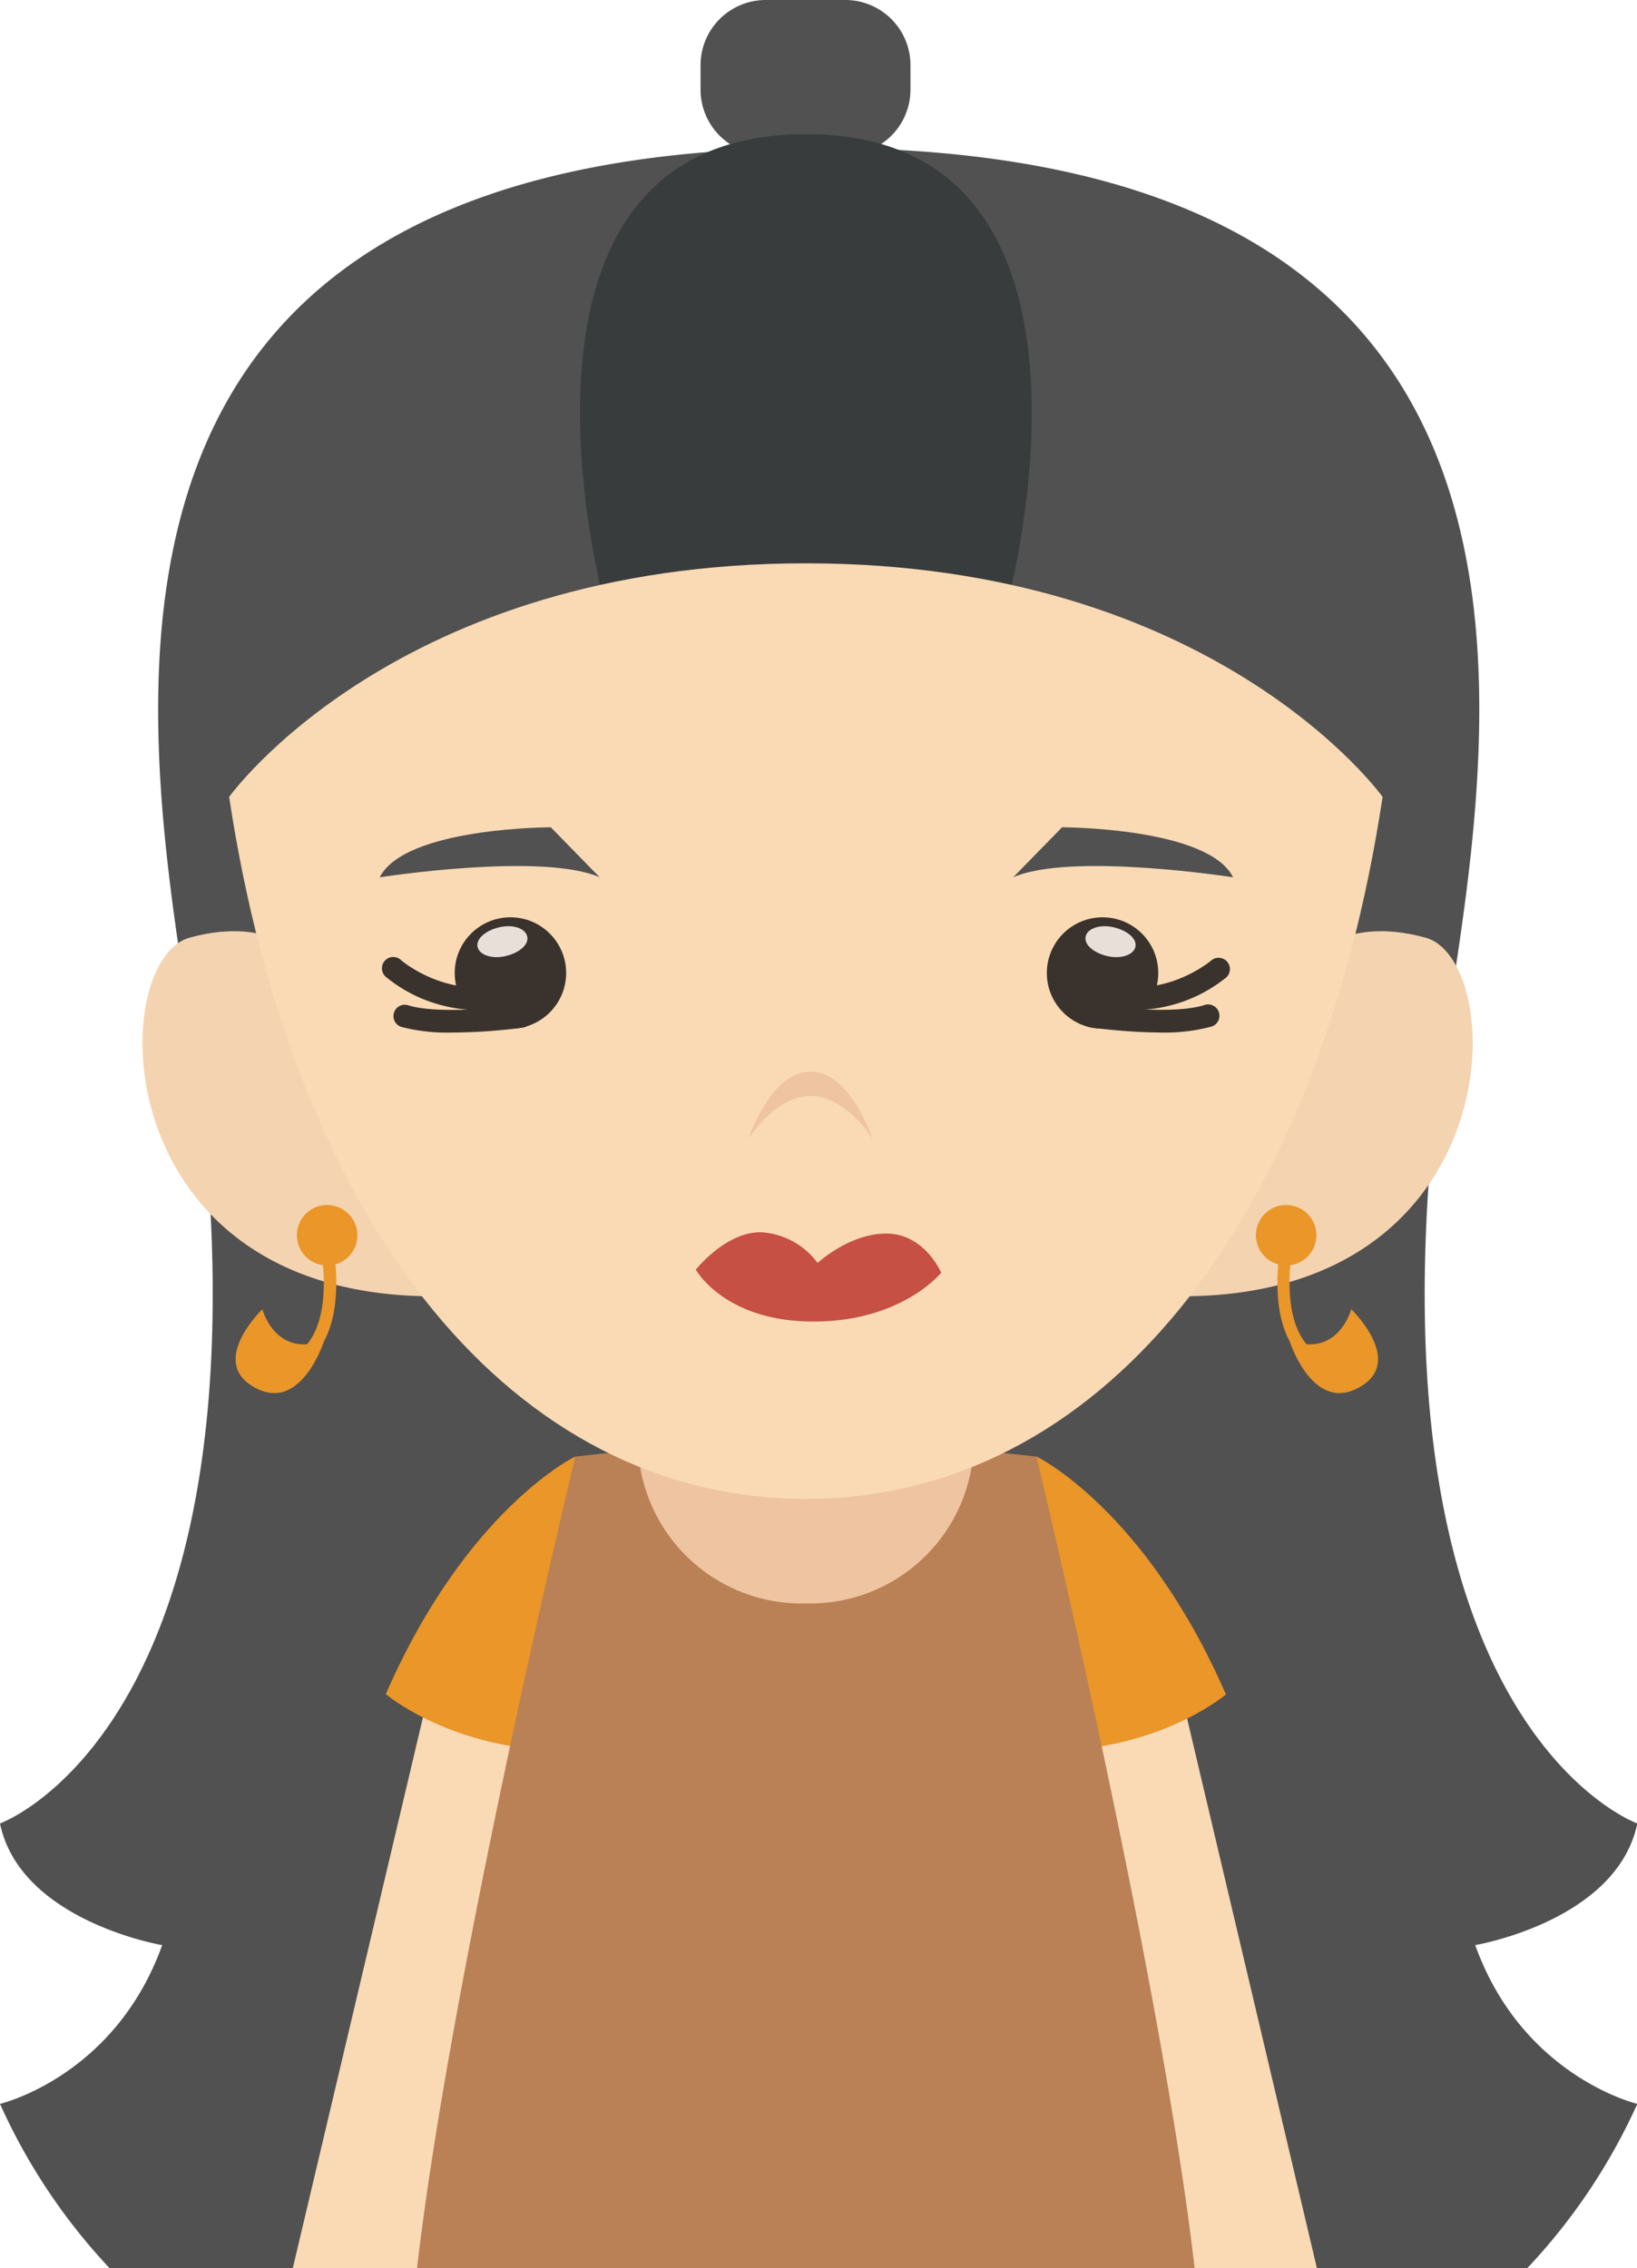 <svg xmlns="http://www.w3.org/2000/svg" viewBox="0 0 200.96 278.49"><defs><style>.cls-1{fill:#515151;}.cls-2{fill:#f9dab4;}.cls-3{fill:#ea9628;}.cls-4{fill:#efc4a0;}.cls-5{fill:#ba8156;}.cls-6{fill:#393c3d;}.cls-7{fill:#f4d3b0;}.cls-8{fill:#c65044;}.cls-9{fill:#3a332d;}.cls-10{fill:#e8dfd9;}</style></defs><title>资源 284</title><g id="图层_2" data-name="图层 2"><g id="Layer_1" data-name="Layer 1"><path class="cls-1" d="M201,223.87s-32.76-11.67-24.88-87.13c3.45-33.06,30.06-118.59-75.6-118.59S21.43,103.68,24.89,136.74C32.77,212.2,0,223.87,0,223.87c2.49,12,19.91,14.94,19.91,14.94C14.1,255,0,258.3,0,258.3a73.36,73.36,0,0,0,13.47,20.19h174A73.36,73.36,0,0,0,201,258.3s-14.1-3.32-19.9-19.49C181.06,238.81,198.48,235.9,201,223.87Z"/><polygon class="cls-2" points="35.94 278.49 51.46 278.49 65.39 207.18 53.08 205.95 35.94 278.49"/><polygon class="cls-2" points="161.67 278.49 146.16 278.49 132.23 207.18 144.54 205.95 161.67 278.49"/><path class="cls-3" d="M70.62,178.82S57.28,185.24,47.36,208c0,0,7.6,6.4,20.3,6.86Z"/><path class="cls-3" d="M127.24,178.82s13.34,6.42,23.26,29.22c0,0-7.6,6.4-20.3,6.86Z"/><rect class="cls-4" x="76.89" y="175.8" width="44.18" height="29.26"/><path class="cls-5" d="M98.93,196.86A20.11,20.11,0,0,1,78.34,178c-3.63.38-6.61.7-7.72.84,0,0-15.22,63.23-19.43,99.67h95.47c-4.2-36.44-19.42-99.67-19.42-99.67-1.11-.14-4.09-.46-7.72-.84A20.11,20.11,0,0,1,98.93,196.86Z"/><path class="cls-1" d="M94,0h9.77a8,8,0,0,1,8,8v3a8,8,0,0,1-8,8H94a8,8,0,0,1-8-8V8A8,8,0,0,1,94,0Z"/><path class="cls-6" d="M98.93,16.47c-40.5,0-24.69,57.79-24.69,57.79h49.38S139.42,16.47,98.93,16.47Z"/><path class="cls-7" d="M38.28,118.26s-4.48-6.05-15-3.14-10.54,46.19,33.19,43.95Z"/><path class="cls-7" d="M160,118.26s4.48-6.05,15-3.14,10.54,46.19-33.18,43.95Z"/><path class="cls-3" d="M43.87,151.66a3.71,3.71,0,1,0-4.22,3.67c.23,2.53.25,7.06-1.95,9.71-4.29.28-5.49-4.3-5.49-4.3s-6.37,6.12-1.37,9.35c5.66,3.66,8.6-4.44,8.93-5.42,1.65-3,1.62-7,1.41-9.44A3.72,3.72,0,0,0,43.87,151.66Z"/><path class="cls-3" d="M154.18,151.66a3.71,3.71,0,1,1,4.22,3.67c-.22,2.53-.25,7.06,2,9.71,4.28.28,5.48-4.3,5.48-4.3s6.37,6.12,1.38,9.35c-5.67,3.66-8.61-4.44-8.94-5.42-1.64-3-1.61-7-1.4-9.44A3.72,3.72,0,0,1,154.18,151.66Z"/><path class="cls-2" d="M28.13,97.84c8,52.93,35,86.18,70.8,86.18s62.79-33.25,70.8-86.18c0,0-20.47-28.68-70.8-28.68S28.13,97.84,28.13,97.84Z"/><path class="cls-4" d="M91.9,139.8s2.68-8.24,7.6-8.24,7.6,8.24,7.6,8.24-3.21-5.24-7.6-5.24S91.9,139.8,91.9,139.8Z"/><path class="cls-8" d="M85.42,155.88s3.8-4.8,8.18-4.58a9.29,9.29,0,0,1,6.77,3.76s3.94-3.68,8.55-3.61,6.62,4.8,6.62,4.8-4.76,6-15.69,6S85.42,155.88,85.42,155.88Z"/><path class="cls-1" d="M46.62,107.71s19.93-3.12,27,0l-6-6.14S49.7,101.57,46.62,107.71Z"/><path class="cls-9" d="M55.45,126.77a22.37,22.37,0,0,1-6.17-.69,1.39,1.39,0,0,1,.83-2.66c3.45,1.09,11.06.34,13.7,0a1.38,1.38,0,0,1,.4,2.74A68.37,68.37,0,0,1,55.45,126.77Z"/><path class="cls-9" d="M58.45,124a17.94,17.94,0,0,1-11-4,1.39,1.39,0,1,1,1.82-2.09c.09.08,5.55,4.68,12.4,2.91a1.39,1.39,0,1,1,.69,2.69A15.78,15.78,0,0,1,58.45,124Z"/><circle class="cls-9" cx="62.66" cy="119.46" r="6.84"/><path class="cls-10" d="M64.73,115c.2,1-1,2-2.7,2.39s-3.22-.18-3.41-1.16,1-2,2.7-2.39S64.53,114,64.73,115Z"/><path class="cls-1" d="M151.38,107.71s-19.93-3.12-27,0l6-6.14S148.31,101.57,151.38,107.71Z"/><path class="cls-9" d="M142.55,126.77a68.13,68.13,0,0,1-8.75-.65,1.38,1.38,0,1,1,.39-2.74c.1,0,9.55,1.35,13.7,0a1.39,1.39,0,0,1,.83,2.66A22.37,22.37,0,0,1,142.55,126.77Z"/><path class="cls-9" d="M139.56,124a15.8,15.8,0,0,1-3.93-.5,1.39,1.39,0,0,1,.69-2.69c6.88,1.77,12.35-2.86,12.4-2.91a1.39,1.39,0,0,1,1.83,2.09A18,18,0,0,1,139.56,124Z"/><circle class="cls-9" cx="135.35" cy="119.46" r="6.84"/><path class="cls-10" d="M133.27,115c-.19,1,1,2,2.7,2.39s3.22-.18,3.42-1.16-1-2-2.7-2.39S133.47,114,133.27,115Z"/></g></g></svg>